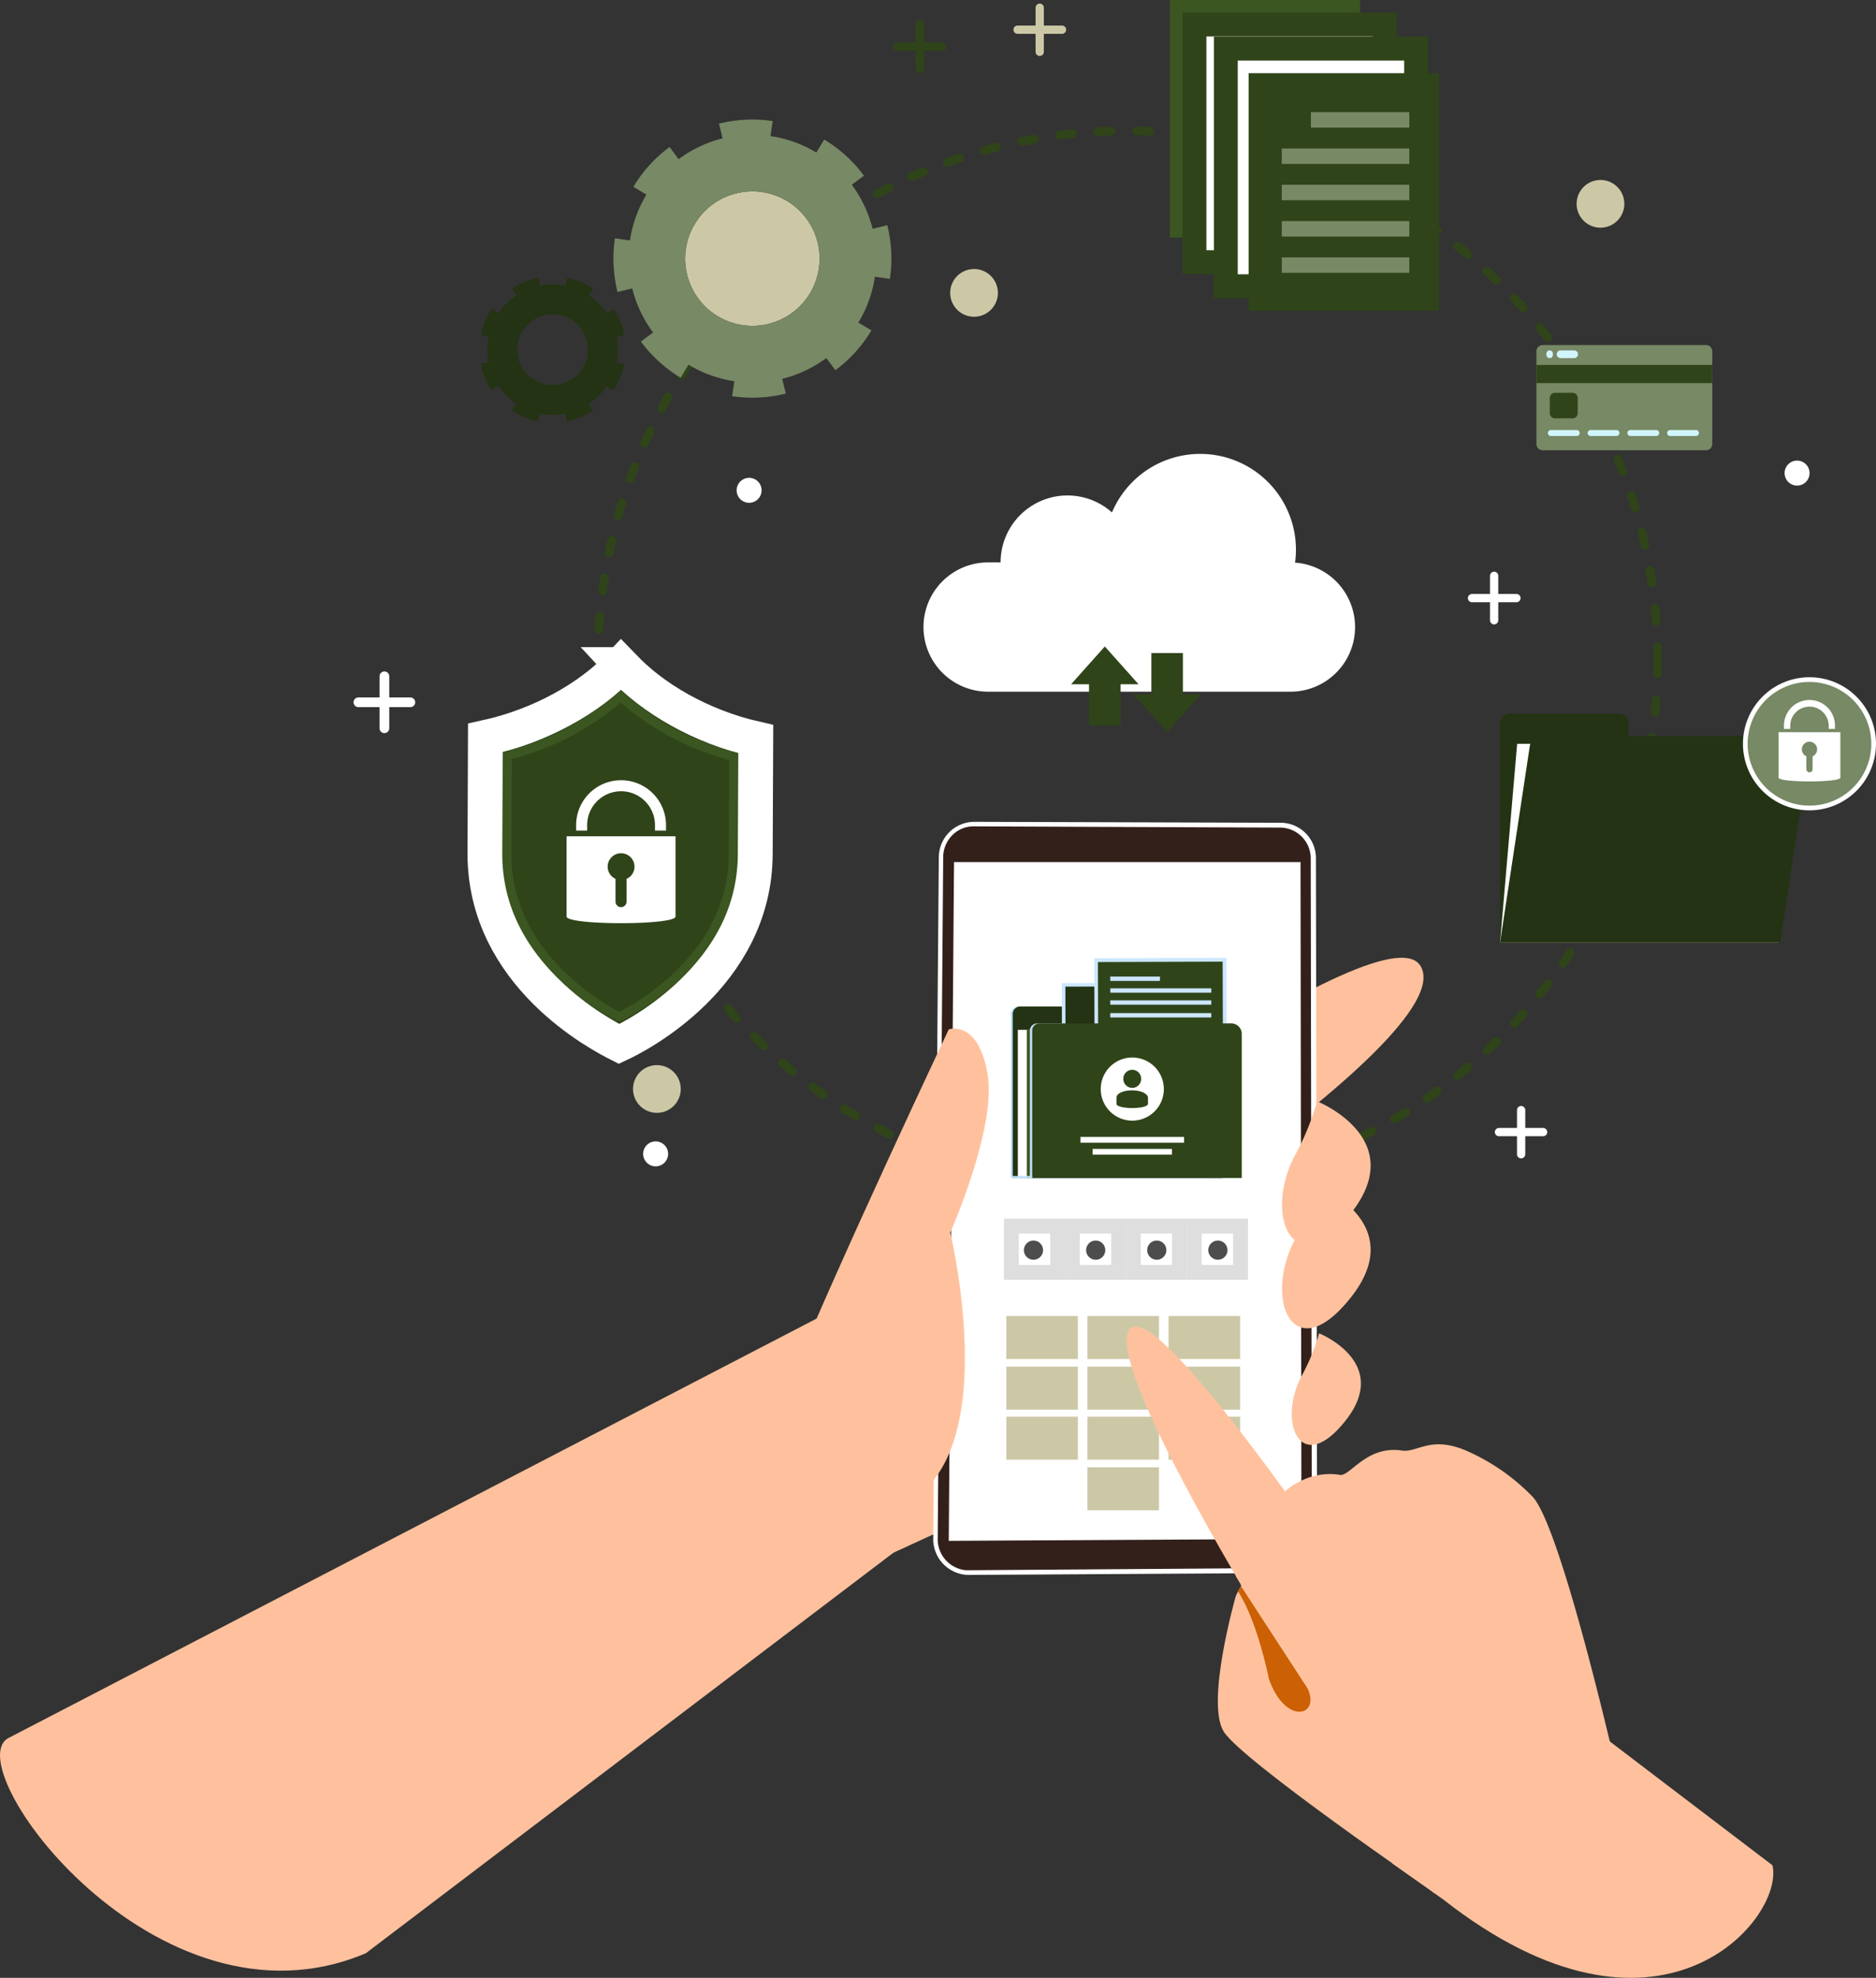 <svg xmlns="http://www.w3.org/2000/svg" width="310.779" height="327.535" viewBox="0 0 310.779 327.535">
  <rect x="0" y="0" width="310.779" height="327.535" fill="#333333" stroke="none"/>
  <g id="Grupo_1066770" data-name="Grupo 1066770" transform="translate(-265 -5025.732)">
    <g id="Group_10_3_" data-name="Group 10 (3)" transform="translate(347.998 4905.727)">
      <path id="Trazado_248522" data-name="Trazado 248522" d="M376.763,375.766a.723.723,0,0,1-.013-1.446c.714-.013,1.437-.035,2.147-.065a.724.724,0,1,1,.061,1.446c-.722.031-1.456.053-2.181.066h-.013Zm-4.217-.024h-.021c-.727-.021-1.462-.052-2.185-.09a.723.723,0,0,1,.077-1.444c.711.039,1.434.068,2.15.089a.723.723,0,0,1-.02,1.446Zm10.587-.32a.723.723,0,0,1-.064-1.443c.711-.064,1.432-.138,2.14-.219a.723.723,0,0,1,.166,1.437c-.72.082-1.451.158-2.176.223A.563.563,0,0,1,383.133,375.422Zm-16.957-.1a.466.466,0,0,1-.074,0c-.722-.073-1.453-.156-2.174-.248a.723.723,0,0,1,.182-1.434c.707.089,1.427.171,2.138.244a.723.723,0,0,1-.073,1.442Zm23.29-.707a.723.723,0,0,1-.116-1.437c.706-.115,1.419-.242,2.118-.374a.723.723,0,0,1,.27,1.421c-.711.135-1.436.263-2.154.381A.715.715,0,0,1,389.466,374.619Zm-29.614-.167a.825.825,0,0,1-.126-.011c-.716-.126-1.44-.263-2.149-.406a.723.723,0,0,1,.285-1.419c.7.141,1.409.275,2.114.4a.723.723,0,0,1-.125,1.436Zm35.872-1.095a.723.723,0,0,1-.169-1.426c.694-.167,1.4-.345,2.084-.528a.723.723,0,1,1,.373,1.4c-.7.187-1.415.368-2.12.537a.747.747,0,0,1-.17.02Zm-42.115-.239a.7.7,0,0,1-.178-.022c-.7-.178-1.414-.366-2.114-.561a.723.723,0,0,1,.389-1.393c.689.192,1.388.378,2.079.552a.724.724,0,0,1-.177,1.425Zm48.265-1.478a.723.723,0,0,1-.22-1.412c.678-.216,1.365-.446,2.041-.679a.723.723,0,0,1,.475,1.367c-.687.239-1.385.471-2.075.691a.712.712,0,0,1-.22.034Zm-54.395-.31a.724.724,0,0,1-.228-.037c-.693-.23-1.391-.471-2.074-.718a.723.723,0,1,1,.49-1.36c.673.243,1.359.479,2.039.706a.723.723,0,0,1-.227,1.409Zm60.4-1.853a.724.724,0,0,1-.271-1.395c.659-.265,1.324-.543,1.978-.824a.723.723,0,1,1,.572,1.328c-.665.287-1.341.568-2.011.838a.711.711,0,0,1-.269.052Zm-66.4-.385a.7.7,0,0,1-.278-.056c-.671-.279-1.348-.57-2.014-.866a.723.723,0,1,1,.589-1.321c.654.292,1.321.579,1.981.853a.723.723,0,0,1-.277,1.391Zm72.218-2.205a.723.723,0,0,1-.318-1.372c.641-.314,1.284-.64,1.914-.967a.723.723,0,0,1,.667,1.283c-.641.333-1.3.665-1.946.983a.714.714,0,0,1-.317.074Zm-78.031-.466a.717.717,0,0,1-.325-.078c-.649-.328-1.3-.667-1.944-1.011a.723.723,0,1,1,.683-1.275c.63.338,1.274.673,1.912.995a.724.724,0,0,1-.326,1.369Zm83.649-2.544a.722.722,0,0,1-.365-1.347c.616-.359,1.235-.731,1.84-1.105a.723.723,0,1,1,.759,1.231c-.616.379-1.246.758-1.871,1.122A.722.722,0,0,1,419.319,363.877Zm-89.249-.544a.717.717,0,0,1-.371-.1c-.624-.374-1.251-.761-1.864-1.149a.722.722,0,1,1,.773-1.221c.6.382,1.22.763,1.834,1.13a.724.724,0,0,1-.373,1.344Zm94.636-2.867a.724.724,0,0,1-.41-1.32c.588-.4,1.178-.819,1.757-1.237a.723.723,0,0,1,.847,1.173c-.588.425-1.189.848-1.786,1.257a.713.713,0,0,1-.409.126Zm-99.993-.618a.721.721,0,0,1-.415-.131c-.593-.418-1.19-.849-1.774-1.282a.723.723,0,0,1,.861-1.161c.574.426,1.161.849,1.746,1.26a.723.723,0,0,1-.417,1.314Zm105.122-3.176a.723.723,0,0,1-.451-1.288c.559-.446,1.119-.9,1.664-1.36a.723.723,0,0,1,.93,1.108c-.555.464-1.124.93-1.692,1.382a.719.719,0,0,1-.45.158Zm-110.21-.687a.722.722,0,0,1-.458-.163c-.563-.461-1.126-.934-1.676-1.407a.723.723,0,0,1,.943-1.1c.54.464,1.095.93,1.649,1.383a.723.723,0,0,1-.458,1.283Zm115.053-3.47a.722.722,0,0,1-.491-1.254c.525-.484,1.051-.982,1.562-1.478a.723.723,0,0,1,1.007,1.039c-.52.5-1.055,1.01-1.588,1.5a.719.719,0,0,1-.491.192Zm-119.845-.751a.723.723,0,0,1-.5-.2c-.527-.5-1.055-1.011-1.57-1.523a.723.723,0,1,1,1.02-1.026c.507.5,1.026,1.008,1.545,1.5a.723.723,0,0,1-.5,1.247Zm124.377-3.747a.722.722,0,0,1-.528-1.217c.49-.521.978-1.056,1.452-1.588a.723.723,0,1,1,1.079.962c-.482.54-.978,1.083-1.475,1.613a.722.722,0,0,1-.528.228Zm-128.852-.807a.721.721,0,0,1-.533-.235c-.488-.535-.978-1.084-1.454-1.631a.723.723,0,1,1,1.09-.95c.469.539.95,1.079,1.432,1.6a.724.724,0,0,1-.535,1.212ZM443.4,343.2a.723.723,0,0,1-.563-1.178c.45-.555.9-1.124,1.334-1.689a.723.723,0,0,1,1.145.883c-.443.576-.9,1.153-1.356,1.717a.722.722,0,0,1-.563.268Zm-137.179-.855a.721.721,0,0,1-.568-.275c-.449-.569-.9-1.152-1.332-1.732a.723.723,0,0,1,1.157-.868c.427.571.869,1.144,1.311,1.7a.722.722,0,0,1-.567,1.17Zm141.017-4.252a.724.724,0,0,1-.593-1.137c.407-.586.815-1.186,1.209-1.783a.723.723,0,1,1,1.207.8c-.4.606-.813,1.217-1.229,1.813a.723.723,0,0,1-.594.31ZM302.456,337.2a.724.724,0,0,1-.6-.317c-.406-.6-.811-1.211-1.2-1.822a.723.723,0,0,1,1.217-.781c.386.6.784,1.2,1.183,1.793a.723.723,0,0,1-.192,1,.716.716,0,0,1-.4.125ZM450.7,332.719a.723.723,0,0,1-.621-1.092c.365-.616.727-1.245,1.076-1.867a.723.723,0,1,1,1.262.707c-.354.633-.722,1.271-1.095,1.9A.722.722,0,0,1,450.7,332.719ZM299.073,331.8a.725.725,0,0,1-.628-.362c-.362-.628-.72-1.269-1.067-1.9a.723.723,0,1,1,1.27-.691c.34.625.693,1.255,1.05,1.872a.724.724,0,0,1-.626,1.084ZM453.76,327.1a.723.723,0,0,1-.647-1.046c.318-.64.634-1.292.938-1.941a.724.724,0,1,1,1.311.613c-.309.661-.629,1.324-.953,1.974a.722.722,0,0,1-.647.4Zm-157.667-.939a.721.721,0,0,1-.652-.409c-.316-.652-.626-1.316-.925-1.974a.723.723,0,1,1,1.316-.6c.293.647.6,1.3.909,1.943a.723.723,0,0,1-.651,1.038ZM456.4,321.278a.716.716,0,0,1-.275-.055.724.724,0,0,1-.4-.943c.272-.662.539-1.337.793-2.006a.723.723,0,0,1,1.351.515c-.259.681-.531,1.367-.807,2.039a.722.722,0,0,1-.669.449Zm-162.871-.945a.724.724,0,0,1-.673-.456c-.267-.674-.529-1.361-.78-2.043a.723.723,0,1,1,1.357-.5c.247.67.5,1.347.767,2.009a.723.723,0,0,1-.673.99Zm165.079-5.063a.732.732,0,0,1-.224-.036.723.723,0,0,1-.463-.911c.222-.677.437-1.368.642-2.053a.723.723,0,0,1,1.385.414c-.208.7-.429,1.4-.653,2.087A.724.724,0,0,1,458.609,315.27ZM291.4,314.316a.723.723,0,0,1-.69-.507c-.218-.691-.429-1.4-.629-2.1a.723.723,0,1,1,1.391-.4c.2.687.4,1.38.618,2.061a.724.724,0,0,1-.69.939Zm168.97-5.184a.723.723,0,0,1-.7-.9c.171-.693.336-1.4.49-2.094a.723.723,0,1,1,1.413.312c-.156.708-.324,1.425-.5,2.129a.723.723,0,0,1-.7.549Zm-170.657-.974a.722.722,0,0,1-.7-.558c-.166-.707-.325-1.425-.474-2.135a.723.723,0,1,1,1.416-.3c.146.7.3,1.405.466,2.1a.723.723,0,0,1-.539.869A.731.731,0,0,1,289.71,308.158Zm171.961-5.277a.777.777,0,0,1-.122-.011.724.724,0,0,1-.592-.835c.119-.7.232-1.417.336-2.124a.723.723,0,1,1,1.432.208c-.1.72-.219,1.446-.341,2.16A.723.723,0,0,1,461.671,302.881Zm-173.192-.989a.724.724,0,0,1-.714-.61c-.114-.715-.22-1.442-.316-2.164a.723.723,0,1,1,1.433-.191c.1.71.2,1.425.312,2.128a.723.723,0,0,1-.6.828A.675.675,0,0,1,288.479,301.893Zm174.036-5.34a.414.414,0,0,1-.07,0,.723.723,0,0,1-.65-.79c.069-.711.13-1.432.18-2.143a.724.724,0,0,1,1.444.1c-.052.723-.114,1.457-.183,2.179a.723.723,0,0,1-.719.654Zm-174.808-1a.723.723,0,0,1-.719-.662c-.061-.721-.114-1.454-.159-2.182a.723.723,0,0,1,1.443-.087c.044.715.1,1.437.157,2.146a.722.722,0,0,1-.66.781l-.063,0ZM462.9,290.181h-.017a.723.723,0,0,1-.706-.74c.017-.714.027-1.437.027-2.151a.757.757,0,0,1,0-.078.766.766,0,0,1,0-.078c0-.716-.012-1.44-.031-2.151a.723.723,0,0,1,1.446-.037c.019.723.029,1.458.03,2.187,0,.027,0,.053,0,.08s0,.052,0,.078c0,.726-.009,1.461-.026,2.187a.724.724,0,0,1-.723.706Zm-175.5-1a.723.723,0,0,1-.723-.714c-.005-.392-.008-.787-.008-1.176q0-.506.005-1.011a.723.723,0,0,1,.723-.715h.008a.723.723,0,0,1,.715.731c0,.332-.005.662-.005,1,0,.382,0,.772.008,1.157a.723.723,0,0,1-.714.732Zm.146-6.382H287.5a.724.724,0,0,1-.679-.764c.042-.724.094-1.459.155-2.181a.723.723,0,1,1,1.441.119c-.06.71-.11,1.433-.153,2.145A.723.723,0,0,1,287.541,282.8Zm175.143-1.322a.723.723,0,0,1-.721-.67c-.053-.714-.114-1.434-.184-2.143a.723.723,0,0,1,1.44-.142c.07.721.134,1.453.187,2.179a.724.724,0,0,1-.668.775Zm-174.539-5.034a.776.776,0,0,1-.1-.007.723.723,0,0,1-.622-.811c.094-.719.2-1.448.312-2.164a.723.723,0,1,1,1.429.224c-.111.706-.213,1.423-.308,2.13a.723.723,0,0,1-.716.629Zm173.84-1.311a.725.725,0,0,1-.715-.618c-.1-.706-.218-1.42-.34-2.124a.723.723,0,0,1,1.425-.247c.123.715.24,1.442.345,2.16a.725.725,0,0,1-.716.829Zm-172.777-4.984a.788.788,0,0,1-.147-.015.722.722,0,0,1-.561-.854c.147-.712.305-1.432.47-2.136a.723.723,0,0,1,1.409.328c-.162.692-.317,1.4-.462,2.1a.722.722,0,0,1-.707.577Zm171.617-1.3a.724.724,0,0,1-.706-.566c-.155-.7-.321-1.4-.493-2.094a.723.723,0,1,1,1.4-.35c.175.7.344,1.418.5,2.128a.725.725,0,0,1-.548.864.736.736,0,0,1-.158.017Zm-170.1-4.907a.724.724,0,0,1-.7-.921c.2-.7.409-1.4.625-2.1a.723.723,0,1,1,1.38.431c-.212.681-.419,1.375-.614,2.062a.723.723,0,0,1-.7.525Zm168.482-1.27a.724.724,0,0,1-.693-.515c-.206-.682-.422-1.372-.646-2.051a.723.723,0,1,1,1.375-.451c.227.691.449,1.393.657,2.086a.723.723,0,0,1-.484.9A.707.707,0,0,1,459.21,262.675ZM292.7,257.863a.74.74,0,0,1-.248-.044.723.723,0,0,1-.431-.927c.25-.682.512-1.372.779-2.051a.723.723,0,1,1,1.345.531c-.263.667-.521,1.345-.767,2.017a.724.724,0,0,1-.679.475Zm164.446-1.23a.723.723,0,0,1-.675-.465c-.255-.666-.523-1.339-.795-2a.723.723,0,0,1,1.337-.552c.276.671.548,1.355.808,2.033a.723.723,0,0,1-.417.934.706.706,0,0,1-.259.048Zm-162.028-4.7a.737.737,0,0,1-.3-.064.723.723,0,0,1-.361-.957c.3-.664.612-1.332.927-1.986a.723.723,0,1,1,1.3.629c-.31.643-.617,1.3-.911,1.954a.722.722,0,0,1-.659.426Zm159.532-1.17a.724.724,0,0,1-.656-.417c-.3-.646-.618-1.295-.935-1.93a.723.723,0,0,1,1.294-.646c.322.646.642,1.306.951,1.962a.724.724,0,0,1-.654,1.031Zm-156.689-4.559a.713.713,0,0,1-.344-.088.722.722,0,0,1-.291-.981c.346-.638.706-1.282,1.069-1.912a.723.723,0,0,1,1.254.72c-.357.62-.71,1.252-1.051,1.881a.723.723,0,0,1-.637.378ZM451.737,245.1a.722.722,0,0,1-.632-.369c-.349-.621-.71-1.247-1.074-1.859a.723.723,0,1,1,1.243-.739c.37.622.738,1.258,1.092,1.889a.723.723,0,0,1-.629,1.077Zm-150.522-4.4a.723.723,0,0,1-.609-1.113c.391-.612.8-1.226,1.2-1.828a.723.723,0,0,1,1.2.811c-.4.592-.8,1.2-1.185,1.8a.724.724,0,0,1-.609.333Zm147.2-1.044a.724.724,0,0,1-.6-.324c-.393-.593-.8-1.191-1.207-1.777a.723.723,0,0,1,1.186-.828c.415.6.828,1.2,1.227,1.806a.724.724,0,0,1-.6,1.122Zm-143.557-4.206a.713.713,0,0,1-.433-.144.724.724,0,0,1-.146-1.013c.435-.581.884-1.166,1.333-1.735a.723.723,0,0,1,1.136.894c-.442.56-.882,1.134-1.311,1.708a.722.722,0,0,1-.58.289Zm139.848-.983a.723.723,0,0,1-.573-.281c-.435-.564-.884-1.13-1.333-1.686a.723.723,0,0,1,1.124-.911c.458.564.913,1.141,1.355,1.714a.723.723,0,0,1-.572,1.164Zm-135.837-3.988a.716.716,0,0,1-.473-.178.724.724,0,0,1-.072-1.02c.477-.548.966-1.1,1.454-1.633a.723.723,0,0,1,1.068.975c-.482.527-.963,1.068-1.432,1.607a.723.723,0,0,1-.547.249Zm131.759-.921a.72.72,0,0,1-.54-.241c-.474-.531-.963-1.064-1.452-1.586a.723.723,0,0,1,1.054-.99c.5.529.994,1.072,1.477,1.612a.724.724,0,0,1-.539,1.206Zm-127.4-3.746a.724.724,0,0,1-.51-1.237c.514-.511,1.042-1.025,1.568-1.523a.723.723,0,1,1,.994,1.05c-.519.491-1.038,1-1.543,1.5a.719.719,0,0,1-.511.211Zm122.977-.859a.718.718,0,0,1-.5-.2c-.512-.5-1.038-.993-1.563-1.478a.723.723,0,0,1,.981-1.063c.535.492,1.069,1,1.59,1.5a.724.724,0,0,1-.5,1.243Zm-118.293-3.479a.723.723,0,0,1-.472-1.271c.548-.472,1.112-.945,1.673-1.4a.723.723,0,1,1,.917,1.118c-.552.453-1.107.918-1.647,1.383A.717.717,0,0,1,317.911,221.478Zm113.548-.795a.729.729,0,0,1-.465-.169c-.547-.458-1.108-.915-1.666-1.361a.723.723,0,1,1,.9-1.132c.568.453,1.139.918,1.694,1.384a.723.723,0,0,1-.464,1.278Zm-108.565-3.191a.722.722,0,0,1-.431-1.3c.581-.431,1.177-.862,1.77-1.28a.723.723,0,0,1,.832,1.183c-.583.411-1.169.835-1.741,1.259a.726.726,0,0,1-.43.142Zm103.521-.73a.714.714,0,0,1-.422-.137c-.581-.418-1.174-.835-1.762-1.238a.724.724,0,0,1,.818-1.194c.6.409,1.2.832,1.791,1.258a.723.723,0,0,1-.423,1.31Zm-98.266-2.883a.723.723,0,0,1-.389-1.333c.612-.389,1.237-.775,1.856-1.148a.723.723,0,0,1,.746,1.239c-.611.366-1.225.747-1.826,1.129A.716.716,0,0,1,328.15,213.879Zm92.949-.662a.719.719,0,0,1-.378-.107c-.608-.374-1.23-.747-1.848-1.107a.723.723,0,0,1,.727-1.25c.629.366,1.261.744,1.879,1.125a.723.723,0,0,1-.381,1.339Zm-87.448-2.558a.723.723,0,0,1-.343-1.36c.638-.342,1.288-.682,1.934-1.01a.723.723,0,1,1,.653,1.289c-.634.321-1.275.656-1.9.993a.722.722,0,0,1-.342.086Zm81.885-.592a.732.732,0,0,1-.333-.081c-.636-.329-1.283-.655-1.925-.97a.723.723,0,0,1,.634-1.3c.653.318,1.312.65,1.957.986a.723.723,0,0,1-.333,1.365Zm-76.167-2.219a.724.724,0,0,1-.3-1.384c.659-.295,1.333-.586,2-.865a.723.723,0,1,1,.557,1.335c-.657.275-1.319.56-1.968.851A.726.726,0,0,1,339.369,207.849Zm70.386-.519a.72.72,0,0,1-.285-.059c-.658-.283-1.329-.561-1.993-.827a.724.724,0,0,1,.537-1.344c.675.271,1.356.553,2.026.84a.723.723,0,0,1-.285,1.388Zm-64.483-1.866a.723.723,0,0,1-.247-1.4c.682-.247,1.377-.488,2.066-.719a.723.723,0,1,1,.459,1.372c-.677.227-1.361.464-2.031.707a.723.723,0,0,1-.245.044Zm58.514-.442a.734.734,0,0,1-.236-.04c-.677-.234-1.367-.462-2.05-.678a.723.723,0,1,1,.437-1.379c.694.22,1.4.452,2.083.69a.723.723,0,0,1-.235,1.407Zm-52.435-1.51a.723.723,0,0,1-.2-1.42c.7-.2,1.409-.386,2.112-.565a.724.724,0,0,1,.357,1.4c-.691.176-1.391.363-2.078.556A.713.713,0,0,1,351.35,203.513Zm46.32-.352a.761.761,0,0,1-.186-.024c-.69-.183-1.392-.36-2.086-.524a.723.723,0,1,1,.334-1.407c.706.168,1.42.348,2.121.533a.723.723,0,0,1-.186,1.422Zm-40.116-1.15a.723.723,0,0,1-.143-1.432c.711-.145,1.435-.283,2.148-.41a.723.723,0,1,1,.253,1.424c-.7.125-1.413.26-2.112.4a.771.771,0,0,1-.145.015Zm33.889-.256a.77.77,0,0,1-.134-.012c-.7-.131-1.416-.256-2.119-.37a.723.723,0,1,1,.231-1.428c.715.115,1.44.243,2.155.377a.723.723,0,0,1-.133,1.434Zm-27.59-.788a.723.723,0,0,1-.091-1.441c.719-.093,1.449-.178,2.172-.252a.723.723,0,0,1,.149,1.438c-.711.074-1.431.156-2.136.248A.745.745,0,0,1,363.853,200.967Zm21.277-.16c-.026,0-.054,0-.082,0-.71-.08-1.43-.153-2.14-.215a.723.723,0,1,1,.127-1.441c.722.064,1.454.138,2.176.219a.724.724,0,0,1-.081,1.442Zm-14.919-.423a.723.723,0,0,1-.04-1.445c.723-.04,1.458-.072,2.185-.094a.724.724,0,0,1,.045,1.446c-.714.022-1.437.053-2.15.093Zm8.554-.064h-.029c-.712-.029-1.437-.049-2.151-.061a.723.723,0,0,1,.012-1.446h.012c.726.012,1.461.032,2.185.062a.723.723,0,0,1-.028,1.446Z" transform="translate(-271.317 -57.841)" fill="#2f4419"/>
      <path id="Trazado_248523" data-name="Trazado 248523" d="M676.958,120.006H645.436v39.346h31.522Z" transform="translate(-534.642 0)" fill="#3b5620"/>
      <path id="Trazado_248524" data-name="Trazado 248524" d="M692.324,135.278H660.8v39.346h31.522Z" transform="translate(-545.92 -11.209)" fill="#fff" stroke="#2f4419" stroke-miterlimit="10" stroke-width="3.95"/>
      <path id="Trazado_248525" data-name="Trazado 248525" d="M711.84,150.27H680.318v39.346H711.84Z" transform="translate(-560.244 -22.213)" fill="#fff" stroke="#2f4419" stroke-miterlimit="10" stroke-width="3.95"/>
      <path id="Trazado_248526" data-name="Trazado 248526" d="M726.034,165.541H694.512v39.346h31.522Z" transform="translate(-570.661 -33.421)" fill="#2f4419"/>
      <path id="Trazado_248527" data-name="Trazado 248527" d="M749.585,189.824H733.279v2.56h16.306Z" transform="translate(-599.115 -51.244)" fill="#778965"/>
      <path id="Trazado_248528" data-name="Trazado 248528" d="M736.277,212.422H715.15v2.56h21.127Z" transform="translate(-585.809 -67.83)" fill="#778965"/>
      <path id="Trazado_248529" data-name="Trazado 248529" d="M736.277,235.02H715.15v2.56h21.127Z" transform="translate(-585.809 -84.416)" fill="#778965"/>
      <path id="Trazado_248530" data-name="Trazado 248530" d="M736.277,257.623H715.15v2.56h21.127Z" transform="translate(-585.809 -101.005)" fill="#778965"/>
      <path id="Trazado_248531" data-name="Trazado 248531" d="M736.277,280.221H715.15v2.559h21.127Z" transform="translate(-585.809 -117.592)" fill="#778965"/>
      <path id="Trazado_248532" data-name="Trazado 248532" d="M362.661,258.138a11.133,11.133,0,1,0-15.745,0A11.134,11.134,0,0,0,362.661,258.138Z" transform="translate(-313.146 -87.434)" fill="#ccc8a6"/>
      <path id="Trazado_248533" data-name="Trazado 248533" d="M339.571,228.054a20.424,20.424,0,0,0,2.728-7.592l.829.122,1.637.242h.021a22.859,22.859,0,0,0-.43-8.894l-2.436.6a20.45,20.45,0,0,0-3.446-7.294l2.02-1.5a22.76,22.76,0,0,0-6.593-5.992l-1.3,2.157a20.389,20.389,0,0,0-7.592-2.728l.363-2.488a23.013,23.013,0,0,0-8.9.43l.6,2.436A20.45,20.45,0,0,0,309.787,201l-1.5-2.02a22.744,22.744,0,0,0-5.992,6.593l2.157,1.3a20.387,20.387,0,0,0-2.728,7.592l-1.761-.259-.719-.1-.008-.005a23.013,23.013,0,0,0,.43,8.9l2.436-.6a20.487,20.487,0,0,0,3.454,7.3l-2.019,1.5a22.715,22.715,0,0,0,6.585,5.988l1.3-2.157a20.435,20.435,0,0,0,7.6,2.733l-.285,1.933-.078.555a22.973,22.973,0,0,0,8.887-.435l-.6-2.436a20.645,20.645,0,0,0,7.306-3.45l1.5,2.02a22.907,22.907,0,0,0,5.98-6.589l-2.157-1.3ZM316.261,227a11.131,11.131,0,1,1,15.277-3.791A11.13,11.13,0,0,1,316.261,227Z" transform="translate(-280.364 -54.635)" fill="#778965"/>
      <path id="Trazado_248534" data-name="Trazado 248534" d="M237.267,298.858a10.769,10.769,0,0,0-2.993-3.013l.246-.368.484-.724.005-.009a12.054,12.054,0,0,0-4.327-1.806l-.264,1.3a10.77,10.77,0,0,0-4.247-.009l-.258-1.3a12,12,0,0,0-4.34,1.781l.732,1.106a10.754,10.754,0,0,0-3.013,2.993l-1.1-.735a12.119,12.119,0,0,0-1.806,4.327l1.3.264a10.742,10.742,0,0,0-.009,4.247l-1.3.257a12.006,12.006,0,0,0,1.781,4.34l1.107-.732a10.756,10.756,0,0,0,2.993,3.013l-.521.779-.21.32,0,0a12.126,12.126,0,0,0,4.327,1.806l.264-1.295a10.765,10.765,0,0,0,4.251.007l.258,1.3a11.961,11.961,0,0,0,4.335-1.778l-.732-1.106a10.779,10.779,0,0,0,3.017-3l.855.573.245.162a12.1,12.1,0,0,0,1.8-4.324l-1.3-.264a10.868,10.868,0,0,0,.011-4.254l1.3-.257a12.052,12.052,0,0,0-1.782-4.332l-1.107.732ZM231.5,309.7a5.86,5.86,0,1,1,1.651-8.123A5.858,5.858,0,0,1,231.5,309.7Z" transform="translate(-219.726 -126.915)" fill="#233313"/>
      <path id="Trazado_248535" data-name="Trazado 248535" d="M901.815,334.788H874.751a1.032,1.032,0,0,0-1.033,1.032v15.356a1.032,1.032,0,0,0,1.033,1.032h27.065a1.032,1.032,0,0,0,1.032-1.032V335.82A1.032,1.032,0,0,0,901.815,334.788Z" transform="translate(-702.192 -157.642)" fill="#778965"/>
      <path id="Trazado_248536" data-name="Trazado 248536" d="M902.847,347.151H873.718v3.007h29.129Z" transform="translate(-702.192 -166.715)" fill="#2f4419"/>
      <path id="Trazado_248537" data-name="Trazado 248537" d="M885.622,387.7h-4.283a.493.493,0,1,0,0,.987h4.283a.493.493,0,0,0,0-.987Z" transform="translate(-707.422 -196.48)" fill="#d1f5ff"/>
      <path id="Trazado_248538" data-name="Trazado 248538" d="M910.375,387.7h-4.283a.493.493,0,0,0,0,.987h4.283a.493.493,0,1,0,0-.987Z" transform="translate(-725.59 -196.48)" fill="#d1f5ff"/>
      <path id="Trazado_248539" data-name="Trazado 248539" d="M935.132,387.7h-4.283a.493.493,0,0,0,0,.987h4.283a.493.493,0,1,0,0-.987Z" transform="translate(-743.761 -196.48)" fill="#d1f5ff"/>
      <path id="Trazado_248540" data-name="Trazado 248540" d="M959.889,387.7h-4.283a.493.493,0,1,0,0,.987h4.283a.493.493,0,1,0,0-.987Z" transform="translate(-761.932 -196.48)" fill="#d1f5ff"/>
      <path id="Trazado_248541" data-name="Trazado 248541" d="M880.457,338.109a.545.545,0,0,0-.544.544v.191a.544.544,0,1,0,1.088,0v-.191A.544.544,0,0,0,880.457,338.109Z" transform="translate(-706.739 -160.079)" fill="#d1f5ff"/>
      <path id="Trazado_248542" data-name="Trazado 248542" d="M886.361,338.749a.64.64,0,0,0,.64.64h2.268a.64.64,0,0,0,0-1.279H887A.64.64,0,0,0,886.361,338.749Z" transform="translate(-711.471 -160.079)" fill="#d1f5ff"/>
      <path id="Trazado_248543" data-name="Trazado 248543" d="M885.831,364.527H882.9a.849.849,0,0,0-.849.849V367.9a.849.849,0,0,0,.849.849h2.93a.849.849,0,0,0,.849-.849v-2.525A.849.849,0,0,0,885.831,364.527Z" transform="translate(-708.309 -179.469)" fill="#2f4419"/>
      <path id="Trazado_248544" data-name="Trazado 248544" d="M872.389,568.011v-2.048a1.685,1.685,0,0,0-1.685-1.685H852.766a1.686,1.686,0,0,0-1.685,1.685v36.225h46.4V568.011Z" transform="translate(-685.577 -326.078)" fill="#233313"/>
      <path id="Trazado_248545" data-name="Trazado 248545" d="M899.413,582.99h-45.5l-2.829,32.932h46.172Z" transform="translate(-685.581 -339.812)" fill="#fff"/>
      <path id="Trazado_248546" data-name="Trazado 248546" d="M897.478,612.488h-46.4L856,579.966a1.946,1.946,0,0,1,1.924-1.654h42.463a1.946,1.946,0,0,1,1.923,2.237Z" transform="translate(-685.577 -336.379)" fill="#233313"/>
      <path id="Trazado_248547" data-name="Trazado 248547" d="M1014.411,564.292a10.63,10.63,0,1,0-10.631-10.631A10.631,10.631,0,0,0,1014.411,564.292Z" transform="translate(-797.652 -310.484)" fill="#778965"/>
      <path id="Trazado_248548" data-name="Trazado 248548" d="M1013.332,563.609a11.02,11.02,0,1,1,11.022-11.021A11.035,11.035,0,0,1,1013.332,563.609Zm0-21.263a10.242,10.242,0,1,0,10.243,10.242A10.251,10.251,0,0,0,1013.332,542.347Z" transform="translate(-796.573 -309.411)" fill="#fff"/>
      <path id="Trazado_248549" data-name="Trazado 248549" d="M1024.51,575.763v7.527c0,.839,10.234.839,10.234,0v-7.527Zm5.635,4v2.133a.518.518,0,0,1-.513.52.525.525,0,0,1-.521-.52v-2.139a1.261,1.261,0,0,1,.521-2.413,1.264,1.264,0,0,1,.513,2.417Z" transform="translate(-812.867 -334.508)" fill="#fff"/>
      <path id="Trazado_248550" data-name="Trazado 248550" d="M1036.321,560.7h-1.035v-.507a3.186,3.186,0,0,0-6.372,0v.507h-1.035v-.507a4.221,4.221,0,1,1,8.441,0v.507Z" transform="translate(-815.34 -319.983)" fill="#fff"/>
      <path id="Trazado_248551" data-name="Trazado 248551" d="M241.774,533.849l-.039-.04c-5.208,5.579-13.519,10.152-22.412,12.1,0,.594-.017,3.885-.085,19.052-.09,20.233,19.165,30.121,22.154,31.637-8.782-35.551-1.9-57.054.381-62.747Z" transform="translate(-221.83 -303.715)" fill="#2f4419"/>
      <path id="Trazado_248552" data-name="Trazado 248552" d="M290.916,533.955c-2.284,5.695-9.163,27.2-.381,62.747,2.9-1.334,22.394-11.205,22.485-31.438.068-15.167.082-18.458.085-19.052-8.854-2.022-17.03-6.652-22.19-12.259Z" transform="translate(-270.971 -303.821)" fill="#2f4419"/>
      <path id="Trazado_248553" data-name="Trazado 248553" d="M241.774,533.849l-.039-.04c-5.208,5.579-13.518,10.152-22.412,12.1,0,.594-.017,3.885-.085,19.052-.09,20.233,19.165,30.121,22.154,31.637,2.9-1.333,22.394-11.205,22.485-31.438.068-15.167.082-18.458.085-19.052-8.854-2.022-17.03-6.652-22.19-12.259Z" transform="translate(-221.83 -303.715)" fill="none" stroke="#fff" stroke-miterlimit="10" stroke-width="5.915"/>
      <path id="Trazado_248554" data-name="Trazado 248554" d="M249.418,604.462l-.626-.036a42.551,42.551,0,0,1-10.085-7.373c-5.979-5.952-8.993-12.825-8.959-20.432l.076-16.753.562-.146a43.881,43.881,0,0,0,18.483-9.6l.531-.488.511.511-.491.57.513-.552a43.9,43.9,0,0,0,18.356,9.724l.561.149-.076,16.752c-.035,7.607-3.109,14.453-9.139,20.35a42.8,42.8,0,0,1-9.868,7.14l-.348.178Zm-18.094-43.427-.07,15.592c-.032,7.189,2.833,13.7,8.514,19.357a41.047,41.047,0,0,0,9.375,6.926,41.287,41.287,0,0,0,9.435-6.841c5.732-5.606,8.655-12.093,8.687-19.28l.07-15.594a45.569,45.569,0,0,1-17.963-9.495A45.651,45.651,0,0,1,231.323,561.035Z" transform="translate(-229.542 -315.334)" fill="#3b5620"/>
      <path id="Trazado_248555" data-name="Trazado 248555" d="M269.782,640.579v13.28c0,1.478,18.056,1.478,18.056,0v-13.28Zm9.94,7.052V651.4a.913.913,0,1,1-1.827,0v-3.772a2.222,2.222,0,1,1,1.826.008Z" transform="translate(-258.926 -382.08)" fill="#fff"/>
      <path id="Trazado_248556" data-name="Trazado 248556" d="M290.624,614.009H288.8v-.894a5.619,5.619,0,0,0-11.238,0v.894h-1.827v-.894a7.447,7.447,0,1,1,14.894,0v.894Z" transform="translate(-263.293 -356.456)" fill="#fff"/>
      <path id="Trazado_248557" data-name="Trazado 248557" d="M553.6,420.543a15.862,15.862,0,0,0-30.33-8.315A11.077,11.077,0,0,0,504.82,420.5h-2.07a10.706,10.706,0,1,0,0,21.413h50.061a10.7,10.7,0,0,0,.79-21.373Z" transform="translate(-422.058 -207.362)" fill="#fff"/>
      <path id="Trazado_248558" data-name="Trazado 248558" d="M595.135,528.675l-5.586-6.257-5.587,6.257h2.972V535.5h5.231v-6.828Z" transform="translate(-489.522 -295.355)" fill="#2f4419"/>
      <path id="Trazado_248559" data-name="Trazado 248559" d="M622.769,533.355l5.586,6.258,5.587-6.258H630.97v-6.828H625.74v6.828Z" transform="translate(-518.005 -298.37)" fill="#2f4419"/>
      <path id="Trazado_248560" data-name="Trazado 248560" d="M1032.333,409.263a2.068,2.068,0,1,0-2.487,1.537A2.068,2.068,0,0,0,1032.333,409.263Z" transform="translate(-815.613 -210.437)" fill="#fff"/>
      <path id="Trazado_248561" data-name="Trazado 248561" d="M379.779,419.98a2.067,2.067,0,1,0-2.484,1.541A2.067,2.067,0,0,0,379.779,419.98Z" transform="translate(-336.665 -218.305)" fill="#fff"/>
      <path id="Trazado_248562" data-name="Trazado 248562" d="M321.569,833.021a2.067,2.067,0,1,0-2.484,1.541A2.067,2.067,0,0,0,321.569,833.021Z" transform="translate(-293.941 -521.461)" fill="#fff"/>
      <path id="Trazado_248563" data-name="Trazado 248563" d="M845.5,484.67a.685.685,0,0,1-.685-.685v-7.331a.685.685,0,1,1,1.369,0v7.331A.685.685,0,0,1,845.5,484.67Z" transform="translate(-680.979 -261.263)" fill="#fff"/>
      <path id="Trazado_248564" data-name="Trazado 248564" d="M831.041,490.43a.685.685,0,0,1,.685-.685h7.331a.685.685,0,1,1,0,1.369h-7.331A.684.684,0,0,1,831.041,490.43Z" transform="translate(-670.868 -271.374)" fill="#fff"/>
      <path id="Trazado_248565" data-name="Trazado 248565" d="M862.309,817.054a.685.685,0,0,1-.684-.685v-7.331a.685.685,0,0,1,1.369,0v7.331A.685.685,0,0,1,862.309,817.054Z" transform="translate(-693.315 -505.22)" fill="#fff"/>
      <path id="Trazado_248566" data-name="Trazado 248566" d="M847.844,822.814a.684.684,0,0,1,.684-.685h7.331a.685.685,0,0,1,0,1.369h-7.331A.684.684,0,0,1,847.844,822.814Z" transform="translate(-683.201 -515.331)" fill="#fff"/>
      <path id="Trazado_248567" data-name="Trazado 248567" d="M154.136,548.16a.8.8,0,0,1-.8-.8v-8.609a.8.8,0,1,1,1.608,0v8.609A.8.8,0,0,1,154.136,548.16Z" transform="translate(-173.457 -306.749)" fill="#fff"/>
      <path id="Trazado_248568" data-name="Trazado 248568" d="M137.153,554.926a.8.8,0,0,1,.8-.8h8.608a.8.8,0,1,1,0,1.608h-8.608A.8.8,0,0,1,137.153,554.926Z" transform="translate(-161.582 -318.624)" fill="#fff"/>
      <path id="Trazado_248569" data-name="Trazado 248569" d="M487.811,141.217a.694.694,0,0,1-.694-.694v-7.434a.694.694,0,0,1,1.388,0v7.434A.694.694,0,0,1,487.811,141.217Z" transform="translate(-418.442 -9.093)" fill="#2f4419"/>
      <path id="Trazado_248570" data-name="Trazado 248570" d="M473.142,147.059a.694.694,0,0,1,.694-.694h7.434a.694.694,0,0,1,0,1.388h-7.434A.694.694,0,0,1,473.142,147.059Z" transform="translate(-408.185 -19.346)" fill="#2f4419"/>
      <path id="Trazado_248571" data-name="Trazado 248571" d="M562.533,130.841a.685.685,0,0,1-.685-.685v-7.331a.685.685,0,0,1,1.369,0v7.331A.685.685,0,0,1,562.533,130.841Z" transform="translate(-473.291 -1.567)" fill="#ccc8a6"/>
      <path id="Trazado_248572" data-name="Trazado 248572" d="M548.068,136.6a.685.685,0,0,1,.685-.685h7.331a.685.685,0,1,1,0,1.369h-7.331A.685.685,0,0,1,548.068,136.6Z" transform="translate(-463.177 -11.677)" fill="#ccc8a6"/>
      <path id="Trazado_248573" data-name="Trazado 248573" d="M902.706,239.93a3.951,3.951,0,1,0-3.951-3.951A3.951,3.951,0,0,0,902.706,239.93Z" transform="translate(-720.568 -82.22)" fill="#ccc8a6"/>
      <path id="Trazado_248574" data-name="Trazado 248574" d="M512.634,295.36a3.951,3.951,0,1,0-3.952-3.951A3.951,3.951,0,0,0,512.634,295.36Z" transform="translate(-434.27 -122.902)" fill="#ccc8a6"/>
      <path id="Trazado_248575" data-name="Trazado 248575" d="M315.143,790.916a3.951,3.951,0,1,0-3.952-3.951A3.952,3.952,0,0,0,315.143,790.916Z" transform="translate(-289.32 -486.621)" fill="#ccc8a6"/>
      <g id="Grupo_1015398" data-name="Grupo 1015398" transform="translate(-82.998 256.1)">
        <path id="Trazado_248576" data-name="Trazado 248576" d="M426.736,863.719l-24.875,32.705c-3.086,12.743,3.9,24.2,17.055,27.218l57.84-26.513Z" transform="translate(-272.338 -801.956)" fill="#ffc19d"/>
        <path id="Trazado_248577" data-name="Trazado 248577" d="M52.5,938.757-81.484,1008.27c-9.1,4.352,24.391,50.409,59.088,35.7l87.762-66.6c17.238-5.746,4.372-44.353-12.866-38.607Z" transform="translate(82.998 -856.604)" fill="#ffc19d"/>
        <path id="Trazado_248578" data-name="Trazado 248578" d="M506.9,761.338s72.029-54.365,78.392-43.786c7.288,12.117-68.782,58.9-68.782,58.9Z" transform="translate(-349.965 -693.673)" fill="#ffc19d"/>
        <path id="Trazado_248579" data-name="Trazado 248579" d="M503.978,756.277l51.881-.311a6.031,6.031,0,0,0,5.85-6.164l-.195-112.164a5.859,5.859,0,0,0-5.757-5.922l-50.872-.155a5.9,5.9,0,0,0-5.844,5.914l-.922,112.681a5.937,5.937,0,0,0,5.861,6.122Z" transform="translate(-343.518 -631.561)" fill="#fff"/>
        <path id="Trazado_248580" data-name="Trazado 248580" d="M505.308,757.532a4.9,4.9,0,0,0,.656.037l51.865-.367a5.261,5.261,0,0,0,5.051-5.393l-.179-112.04a5.11,5.11,0,0,0-4.972-5.183l-50.87-.207c-.08,0-.16,0-.239.005a4.947,4.947,0,0,0-3.37,1.537,5.189,5.189,0,0,0-1.433,3.567l-.91,112.8A5.154,5.154,0,0,0,505.308,757.532Z" transform="translate(-345.565 -633.629)" fill="#33201b"/>
        <path id="Trazado_248581" data-name="Trazado 248581" d="M508.654,656.648l-.874,112.4,58.429-.327-.15-112.075Z" transform="translate(-350.61 -649.974)" fill="#fff"/>
        <path id="Trazado_248582" data-name="Trazado 248582" d="M660.668,890.869h7.664v-7.664h-7.664Z" transform="translate(-462.824 -816.258)" fill="none" stroke="#dedede" stroke-miterlimit="10" stroke-width="2.464"/>
        <path id="Trazado_248583" data-name="Trazado 248583" d="M622.694,890.869h7.664v-7.664h-7.664Z" transform="translate(-434.952 -816.258)" fill="none" stroke="#dedede" stroke-miterlimit="10" stroke-width="2.464"/>
        <path id="Trazado_248584" data-name="Trazado 248584" d="M584.725,890.869h7.664v-7.664h-7.664Z" transform="translate(-407.084 -816.258)" fill="none" stroke="#dedede" stroke-miterlimit="10" stroke-width="2.464"/>
        <path id="Trazado_248585" data-name="Trazado 248585" d="M546.756,890.869h7.664v-7.664h-7.664Z" transform="translate(-379.217 -816.258)" fill="none" stroke="#dedede" stroke-miterlimit="10" stroke-width="2.464"/>
        <path id="Trazado_248586" data-name="Trazado 248586" d="M670.993,895.4a1.587,1.587,0,1,0-1.587-1.587A1.587,1.587,0,0,0,670.993,895.4Z" transform="translate(-469.237 -822.88)" fill="#4d4d4d"/>
        <path id="Trazado_248587" data-name="Trazado 248587" d="M632.944,895.4a1.587,1.587,0,1,0-1.587-1.587A1.587,1.587,0,0,0,632.944,895.4Z" transform="translate(-441.311 -822.88)" fill="#4d4d4d"/>
        <path id="Trazado_248588" data-name="Trazado 248588" d="M594.9,895.4a1.587,1.587,0,1,0-1.587-1.587A1.587,1.587,0,0,0,594.9,895.4Z" transform="translate(-413.384 -822.88)" fill="#4d4d4d"/>
        <path id="Trazado_248589" data-name="Trazado 248589" d="M556.163,895.4a1.587,1.587,0,1,0-1.587-1.587A1.587,1.587,0,0,0,556.163,895.4Z" transform="translate(-384.956 -822.88)" fill="#4d4d4d"/>
        <path id="Trazado_248590" data-name="Trazado 248590" d="M561.961,749.332V747.8a1.262,1.262,0,0,0-1.262-1.262H547.265A1.262,1.262,0,0,0,546,747.8v27.131h34.75v-25.6Z" transform="translate(-378.664 -715.947)" fill="#fff"/>
        <path id="Trazado_248591" data-name="Trazado 248591" d="M562.38,749.332V747.8a1.262,1.262,0,0,0-1.262-1.262H547.684a1.262,1.262,0,0,0-1.262,1.262v27.131h34.75v-25.6Z" transform="translate(-378.972 -715.947)" fill="#bfe1ff"/>
        <path id="Trazado_248592" data-name="Trazado 248592" d="M563.562,749.3v-1.535A1.262,1.262,0,0,0,562.3,746.5H548.866a1.262,1.262,0,0,0-1.262,1.262v27.131h34.75V749.3Z" transform="translate(-379.839 -715.922)" fill="#233313"/>
        <path id="Trazado_248593" data-name="Trazado 248593" d="M550.8,760.706V785.24h32.19V760.585Z" transform="translate(-382.186 -726.26)" fill="#fff"/>
        <path id="Trazado_248594" data-name="Trazado 248594" d="M556.407,760.706V785.24h32.466V760.585Z" transform="translate(-386.3 -726.26)" fill="#3b5620"/>
        <path id="Trazado_248595" data-name="Trazado 248595" d="M591.558,757.049H559.547a1.213,1.213,0,0,0-1.235,1.052v24.544H593.25v-23.92a1.732,1.732,0,0,0-1.691-1.676Z" transform="translate(-387.698 -723.664)" fill="#bfe1ff"/>
        <path id="Trazado_248596" data-name="Trazado 248596" d="M601.8,731.715l-23.626.066.05,17.955,23.626-.066Z" transform="translate(-402.276 -705.07)" fill="#cce7ff"/>
        <path id="Trazado_248597" data-name="Trazado 248597" d="M602.821,733.926l-22.418.062.046,16.506,22.418-.062Z" transform="translate(-403.912 -706.693)" fill="#233313"/>
        <path id="Trazado_248598" data-name="Trazado 248598" d="M587.682,770.241l14.407-.04-7.877-7.556Z" transform="translate(-409.255 -727.771)" fill="#e3eeff"/>
        <path id="Trazado_248599" data-name="Trazado 248599" d="M612.305,773.806l12.1-.033-6.568-6.246Z" transform="translate(-427.327 -731.355)" fill="#e3eeff"/>
        <path id="Trazado_248600" data-name="Trazado 248600" d="M625.722,752.9a1.668,1.668,0,1,0-2.359,0A1.667,1.667,0,0,0,625.722,752.9Z" transform="translate(-435.085 -718.529)" fill="#e3eeff"/>
        <path id="Trazado_248601" data-name="Trazado 248601" d="M620.291,716.243l-21.9.069.06,19.048,21.9-.069Z" transform="translate(-417.113 -693.714)" fill="#cce7ff"/>
        <path id="Trazado_248602" data-name="Trazado 248602" d="M621.335,718.6l-20.66.065.055,17.512,20.66-.065Z" transform="translate(-418.791 -695.443)" fill="#2f4419"/>
        <path id="Trazado_248603" data-name="Trazado 248603" d="M616.588,727.878H608.36v.723h8.228Z" transform="translate(-424.432 -702.254)" fill="#cce5ff"/>
        <path id="Trazado_248604" data-name="Trazado 248604" d="M625.1,735.214H608.36v.723H625.1Z" transform="translate(-424.432 -707.638)" fill="#cce5ff"/>
        <path id="Trazado_248605" data-name="Trazado 248605" d="M625.1,742.685H608.36v.723H625.1Z" transform="translate(-424.432 -713.122)" fill="#cce5ff"/>
        <path id="Trazado_248606" data-name="Trazado 248606" d="M625.1,750.635H608.36v.723H625.1Z" transform="translate(-424.432 -718.957)" fill="#cce5ff"/>
        <path id="Trazado_248607" data-name="Trazado 248607" d="M594.452,758.736v23.919H559.738V758.107a1.214,1.214,0,0,1,1.23-1.048h31.8a1.727,1.727,0,0,1,1.685,1.678Z" transform="translate(-388.745 -723.672)" fill="#2f4419"/>
        <path id="Trazado_248608" data-name="Trazado 248608" d="M549.914,852.028h-3.5v.329h3.5Z" transform="translate(-378.964 -793.375)" fill="#bfe1ff"/>
        <path id="Trazado_248609" data-name="Trazado 248609" d="M612.8,784.34a5.228,5.228,0,1,0-6,4.323A5.228,5.228,0,0,0,612.8,784.34Z" transform="translate(-420.064 -739.243)" fill="#fff"/>
        <path id="Trazado_248610" data-name="Trazado 248610" d="M617.98,789.007a1.484,1.484,0,0,0,1.152-.564,1.449,1.449,0,0,0,.317-.917,1.475,1.475,0,1,0-2.949,0,1.442,1.442,0,0,0,.317.917,1.488,1.488,0,0,0,1.162.564Z" transform="translate(-430.405 -744.946)" fill="#2f4419"/>
        <path id="Trazado_248611" data-name="Trazado 248611" d="M617.451,800.947c0,.934-5.216.934-5.216,0v-1.088c.208-1.487,4.793-1.551,5.217,0v1.088Z" transform="translate(-427.276 -754.249)" fill="#2f4419"/>
        <path id="Trazado_248612" data-name="Trazado 248612" d="M606.94,827.71H589.772v.954H606.94Z" transform="translate(-410.789 -775.527)" fill="#fff"/>
        <path id="Trazado_248613" data-name="Trazado 248613" d="M610.484,835.156H597.343v.954h13.141Z" transform="translate(-416.346 -780.992)" fill="#fff"/>
        <path id="Trazado_248614" data-name="Trazado 248614" d="M644.653,946.319h11.854V939.2H644.653Z" transform="translate(-451.069 -857.354)" fill="#ccc8a6"/>
        <path id="Trazado_248615" data-name="Trazado 248615" d="M594.141,946.319h11.854V939.2H594.141Z" transform="translate(-413.995 -857.354)" fill="#ccc8a6"/>
        <path id="Trazado_248616" data-name="Trazado 248616" d="M543.634,946.319h11.854V939.2H543.634Z" transform="translate(-376.925 -857.354)" fill="#ccc8a6"/>
        <path id="Trazado_248617" data-name="Trazado 248617" d="M644.653,977.819h11.854V970.7H644.653Z" transform="translate(-451.069 -880.474)" fill="#ccc8a6"/>
        <path id="Trazado_248618" data-name="Trazado 248618" d="M594.141,977.819h11.854V970.7H594.141Z" transform="translate(-413.995 -880.474)" fill="#ccc8a6"/>
        <path id="Trazado_248619" data-name="Trazado 248619" d="M543.634,977.819h11.854V970.7H543.634Z" transform="translate(-376.925 -880.474)" fill="#ccc8a6"/>
        <path id="Trazado_248620" data-name="Trazado 248620" d="M644.653,1008.972h11.854v-7.122H644.653Z" transform="translate(-451.069 -903.338)" fill="#ccc8a6"/>
        <path id="Trazado_248621" data-name="Trazado 248621" d="M594.141,1008.972h11.854v-7.122H594.141Z" transform="translate(-413.995 -903.338)" fill="#ccc8a6"/>
        <path id="Trazado_248622" data-name="Trazado 248622" d="M594.141,1040.472h11.854v-7.122H594.141Z" transform="translate(-413.995 -926.458)" fill="#ccc8a6"/>
        <path id="Trazado_248623" data-name="Trazado 248623" d="M543.634,1008.972h11.854v-7.122H543.634Z" transform="translate(-376.925 -903.338)" fill="#ccc8a6"/>
        <path id="Trazado_248624" data-name="Trazado 248624" d="M721.12,805.531s15.37,6.137,5.642,18.491-14.744,0-9.057-10A43.226,43.226,0,0,0,721.12,805.531Z" transform="translate(-502.93 -759.248)" fill="#ffc19d"/>
        <path id="Trazado_248625" data-name="Trazado 248625" d="M721.12,857.879s15.37,6.137,5.642,18.491-14.744,0-9.057-10A43.229,43.229,0,0,0,721.12,857.879Z" transform="translate(-502.93 -797.669)" fill="#ffc19d"/>
        <path id="Trazado_248626" data-name="Trazado 248626" d="M725.908,949.96s11.991,4.787,4.4,14.427-11.5,0-7.065-7.8A33.7,33.7,0,0,0,725.908,949.96Z" transform="translate(-507.381 -865.253)" fill="#ffc19d"/>
        <path id="Trazado_248627" data-name="Trazado 248627" d="M403.032,818.826c8.285-20.221,26.36-58.413,26.36-58.413s4.776-1.71,6.409,7.229-6.169,26.425-6.169,26.425,10.453,42.885-11.955,46.189c-15.568,2.3-19.729-13.015-14.644-21.431Z" transform="translate(-272.222 -726.037)" fill="#ffc19d"/>
        <path id="Trazado_248628" data-name="Trazado 248628" d="M647.006,1004.045s-32.673-51.558-27.93-57.892S661.9,997.562,661.9,997.562Z" transform="translate(-431.952 -862.103)" fill="#ffc19d"/>
        <path id="Trazado_248629" data-name="Trazado 248629" d="M676.324,1112.4c3.068,4.834,34.5,26.372,34.5,26.372,25.528-13.118-18.59-36.894-18.59-36.894s9.359-18.468-.145-20.267c-6.937-1.317-11.089,3.727-12.824,6.547-.239.383-.43.729-.578,1.008-.252.476-.374.769-.374.769s-5.057,17.625-1.988,22.462Z" transform="translate(-473.589 -961.719)" fill="#ffc19d"/>
        <path id="Trazado_248630" data-name="Trazado 248630" d="M686.263,1060.388l3.287-2.546,22.483,35.511,30.6-19.03s-9.356-41.369-14.2-46.589A34.454,34.454,0,0,0,717.205,1020c-5.806-2.378-7.855.458-10.45.072-5.926-.88-8.6,4.408-10.295,4.023a10.58,10.58,0,0,0-6.548,1.08,10.761,10.761,0,0,0-2.443,1.6l-.005.008a5.95,5.95,0,0,0-1.579,2.07l-9.268,3.28,2.943,8.62-.3.083.76,1.256,6.247,18.293Z" transform="translate(-474.53 -915.955)" fill="#ffc19d"/>
        <path id="Trazado_248631" data-name="Trazado 248631" d="M693.025,1122.665c2.719,7.848,8.612,6.249,6.427,1.641l-11.034-16.947c-.239.383-.341.583-.49.862,3.259,5.044,5.1,14.443,5.1,14.443Z" transform="translate(-482.832 -980.779)" fill="#cc6004"/>
        <path id="Trazado_248632" data-name="Trazado 248632" d="M792.17,1226.447c35.839,28.08,56.577,3.147,54.539-5.661l-28.732-21.866-34.341,21.488,8.533,6.039Z" transform="translate(-553.077 -1047.98)" fill="#ffc19d"/>
      </g>
    </g>
  </g>
</svg>
